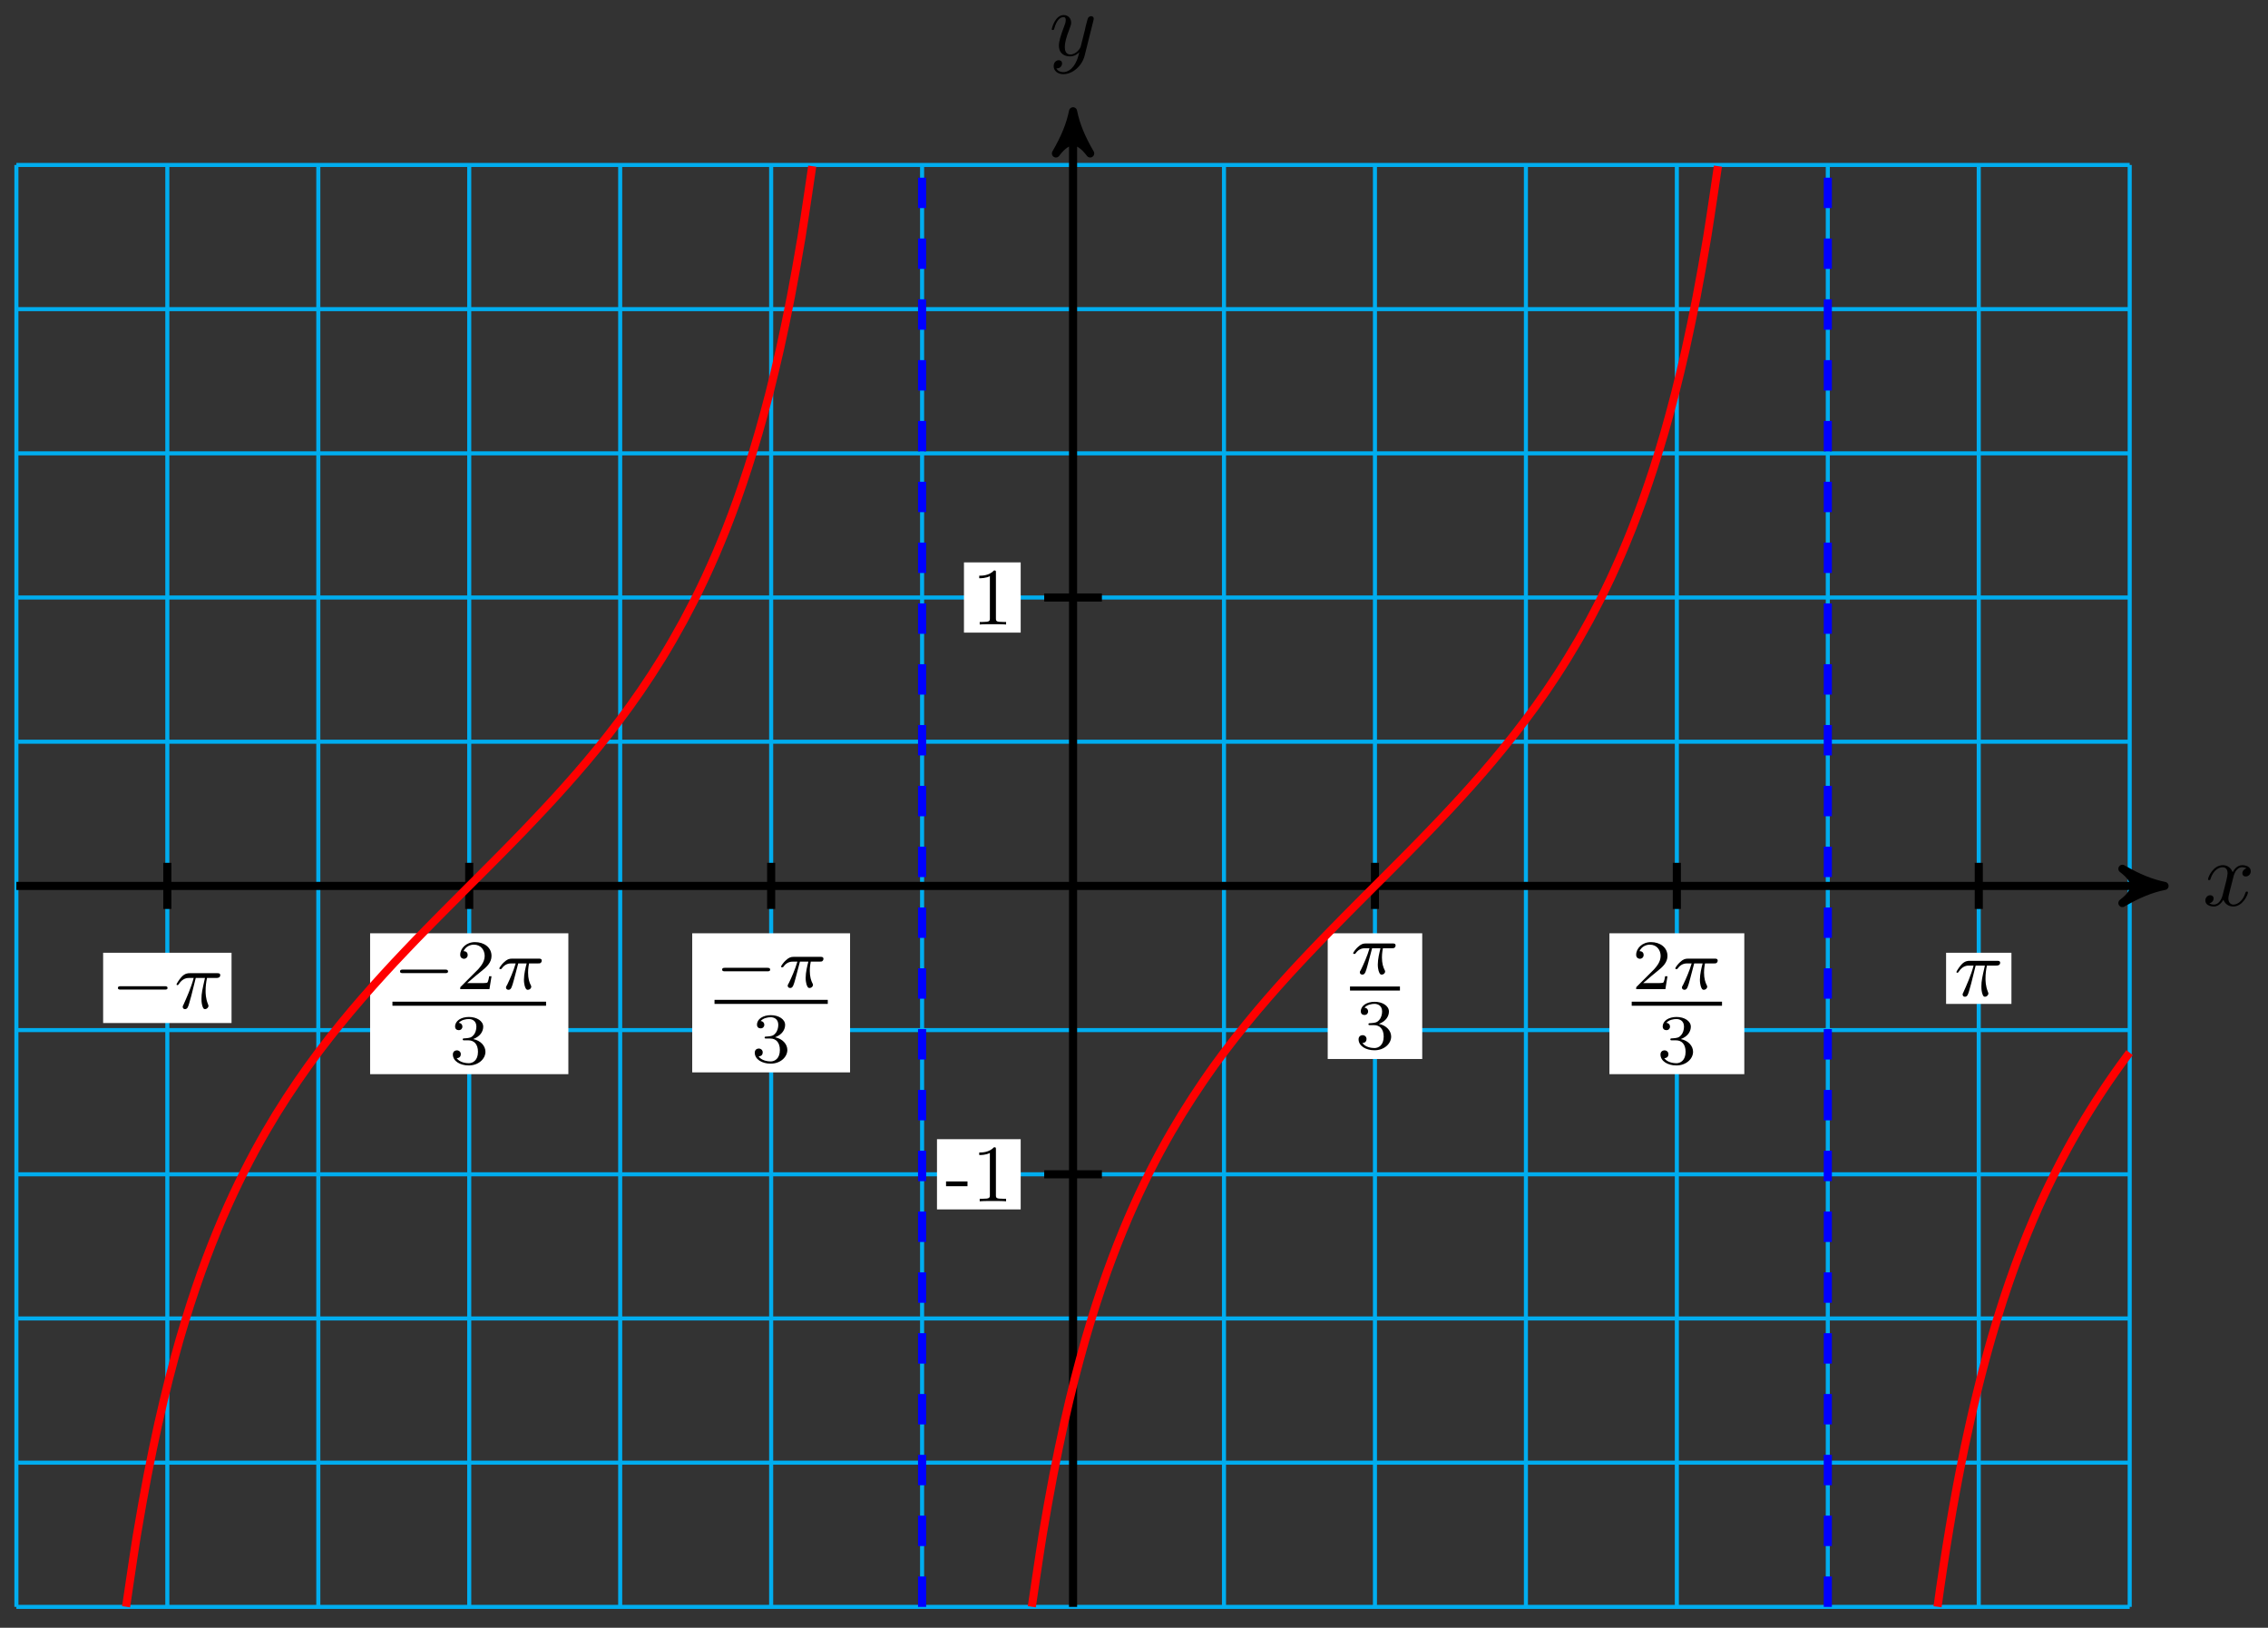 <?xml version="1.0" encoding="UTF-8"?>
<svg xmlns="http://www.w3.org/2000/svg" xmlns:xlink="http://www.w3.org/1999/xlink" width="223pt" height="160pt" viewBox="0 0 223 160" version="1.1">
<rect x="0" y="0" width="223" height="160" fill="#333333" stroke="none"/>
<defs>
<g>
<symbol overflow="visible" id="glyph0-0">
<path style="stroke:none;" d=""/>
</symbol>
<symbol overflow="visible" id="glyph0-1">
<path style="stroke:none;" d="M 3 -2.703 C 3.047 -2.938 3.25 -3.766 3.891 -3.766 C 3.922 -3.766 4.141 -3.766 4.328 -3.656 C 4.078 -3.609 3.906 -3.375 3.906 -3.172 C 3.906 -3.016 4 -2.859 4.25 -2.859 C 4.438 -2.859 4.734 -3.016 4.734 -3.375 C 4.734 -3.844 4.203 -3.969 3.891 -3.969 C 3.375 -3.969 3.062 -3.484 2.953 -3.281 C 2.719 -3.875 2.25 -3.969 1.984 -3.969 C 1.047 -3.969 0.531 -2.812 0.531 -2.578 C 0.531 -2.5 0.625 -2.5 0.641 -2.5 C 0.719 -2.5 0.75 -2.516 0.766 -2.594 C 1.062 -3.547 1.656 -3.766 1.969 -3.766 C 2.141 -3.766 2.453 -3.688 2.453 -3.172 C 2.453 -2.891 2.297 -2.281 1.969 -1.031 C 1.828 -0.469 1.5 -0.094 1.109 -0.094 C 1.062 -0.094 0.859 -0.094 0.656 -0.219 C 0.891 -0.266 1.078 -0.453 1.078 -0.703 C 1.078 -0.938 0.891 -1.016 0.75 -1.016 C 0.484 -1.016 0.266 -0.781 0.266 -0.5 C 0.266 -0.078 0.703 0.094 1.109 0.094 C 1.688 0.094 2.016 -0.531 2.047 -0.578 C 2.156 -0.25 2.469 0.094 3.016 0.094 C 3.938 0.094 4.453 -1.062 4.453 -1.281 C 4.453 -1.375 4.375 -1.375 4.344 -1.375 C 4.266 -1.375 4.25 -1.344 4.219 -1.281 C 3.922 -0.312 3.312 -0.094 3.031 -0.094 C 2.688 -0.094 2.531 -0.391 2.531 -0.688 C 2.531 -0.891 2.594 -1.078 2.688 -1.484 Z M 3 -2.703 "/>
</symbol>
<symbol overflow="visible" id="glyph0-2">
<path style="stroke:none;" d="M 4.359 -3.422 C 4.391 -3.547 4.391 -3.562 4.391 -3.625 C 4.391 -3.781 4.266 -3.859 4.141 -3.859 C 4.047 -3.859 3.906 -3.812 3.828 -3.672 C 3.797 -3.625 3.734 -3.359 3.688 -3.188 C 3.625 -2.953 3.562 -2.719 3.516 -2.469 L 3.109 -0.859 C 3.078 -0.719 2.688 -0.094 2.094 -0.094 C 1.641 -0.094 1.547 -0.5 1.547 -0.828 C 1.547 -1.234 1.688 -1.797 2 -2.578 C 2.141 -2.953 2.172 -3.047 2.172 -3.234 C 2.172 -3.625 1.891 -3.969 1.438 -3.969 C 0.594 -3.969 0.266 -2.656 0.266 -2.578 C 0.266 -2.5 0.344 -2.5 0.375 -2.5 C 0.453 -2.5 0.469 -2.516 0.516 -2.656 C 0.75 -3.5 1.109 -3.766 1.422 -3.766 C 1.484 -3.766 1.641 -3.766 1.641 -3.484 C 1.641 -3.25 1.547 -3.016 1.484 -2.859 C 1.125 -1.906 0.969 -1.391 0.969 -0.969 C 0.969 -0.172 1.531 0.094 2.062 0.094 C 2.406 0.094 2.719 -0.047 2.969 -0.312 C 2.859 0.156 2.75 0.594 2.391 1.078 C 2.156 1.375 1.812 1.641 1.406 1.641 C 1.281 1.641 0.875 1.609 0.719 1.266 C 0.859 1.266 0.984 1.266 1.109 1.156 C 1.188 1.078 1.281 0.953 1.281 0.797 C 1.281 0.516 1.047 0.469 0.953 0.469 C 0.75 0.469 0.453 0.625 0.453 1.062 C 0.453 1.5 0.844 1.844 1.406 1.844 C 2.328 1.844 3.25 1.016 3.5 0.016 Z M 4.359 -3.422 "/>
</symbol>
<symbol overflow="visible" id="glyph1-0">
<path style="stroke:none;" d=""/>
</symbol>
<symbol overflow="visible" id="glyph1-1">
<path style="stroke:none;" d="M 2.203 -1.484 L 2.203 -1.953 L 0.094 -1.953 L 0.094 -1.484 Z M 2.203 -1.484 "/>
</symbol>
<symbol overflow="visible" id="glyph1-2">
<path style="stroke:none;" d="M 3.344 0 L 3.344 -0.25 L 3.078 -0.25 C 2.359 -0.25 2.344 -0.328 2.344 -0.625 L 2.344 -5.094 C 2.344 -5.297 2.344 -5.312 2.156 -5.312 C 1.672 -4.797 0.969 -4.797 0.703 -4.797 L 0.703 -4.547 C 0.875 -4.547 1.344 -4.547 1.75 -4.75 L 1.75 -0.625 C 1.75 -0.344 1.734 -0.25 1.016 -0.25 L 0.75 -0.25 L 0.75 0 C 1.031 -0.031 1.734 -0.031 2.047 -0.031 C 2.359 -0.031 3.062 -0.031 3.344 0 Z M 3.344 0 "/>
</symbol>
<symbol overflow="visible" id="glyph2-0">
<path style="stroke:none;" d=""/>
</symbol>
<symbol overflow="visible" id="glyph2-1">
<path style="stroke:none;" d="M 5.188 -1.578 C 5.297 -1.578 5.469 -1.578 5.469 -1.734 C 5.469 -1.922 5.297 -1.922 5.188 -1.922 L 1.031 -1.922 C 0.922 -1.922 0.75 -1.922 0.75 -1.75 C 0.75 -1.578 0.906 -1.578 1.031 -1.578 Z M 5.188 -1.578 "/>
</symbol>
<symbol overflow="visible" id="glyph3-0">
<path style="stroke:none;" d=""/>
</symbol>
<symbol overflow="visible" id="glyph3-1">
<path style="stroke:none;" d="M 3.516 -1.266 L 3.281 -1.266 C 3.266 -1.109 3.188 -0.703 3.094 -0.641 C 3.047 -0.594 2.516 -0.594 2.406 -0.594 L 1.125 -0.594 C 1.859 -1.234 2.109 -1.438 2.516 -1.766 C 3.031 -2.172 3.516 -2.609 3.516 -3.266 C 3.516 -4.109 2.781 -4.625 1.891 -4.625 C 1.031 -4.625 0.438 -4.016 0.438 -3.375 C 0.438 -3.031 0.734 -2.984 0.812 -2.984 C 0.969 -2.984 1.172 -3.109 1.172 -3.359 C 1.172 -3.484 1.125 -3.734 0.766 -3.734 C 0.984 -4.219 1.453 -4.375 1.781 -4.375 C 2.484 -4.375 2.844 -3.828 2.844 -3.266 C 2.844 -2.656 2.406 -2.188 2.188 -1.938 L 0.516 -0.266 C 0.438 -0.203 0.438 -0.188 0.438 0 L 3.312 0 Z M 3.516 -1.266 "/>
</symbol>
<symbol overflow="visible" id="glyph3-2">
<path style="stroke:none;" d="M 1.906 -2.328 C 2.453 -2.328 2.844 -1.953 2.844 -1.203 C 2.844 -0.344 2.328 -0.078 1.938 -0.078 C 1.656 -0.078 1.031 -0.156 0.75 -0.578 C 1.078 -0.578 1.156 -0.812 1.156 -0.969 C 1.156 -1.188 0.984 -1.344 0.766 -1.344 C 0.578 -1.344 0.375 -1.219 0.375 -0.938 C 0.375 -0.281 1.094 0.141 1.938 0.141 C 2.906 0.141 3.578 -0.516 3.578 -1.203 C 3.578 -1.75 3.141 -2.297 2.375 -2.453 C 3.094 -2.719 3.359 -3.234 3.359 -3.672 C 3.359 -4.219 2.734 -4.625 1.953 -4.625 C 1.188 -4.625 0.594 -4.25 0.594 -3.688 C 0.594 -3.453 0.75 -3.328 0.953 -3.328 C 1.172 -3.328 1.312 -3.484 1.312 -3.672 C 1.312 -3.875 1.172 -4.031 0.953 -4.047 C 1.203 -4.344 1.672 -4.422 1.938 -4.422 C 2.25 -4.422 2.688 -4.266 2.688 -3.672 C 2.688 -3.375 2.594 -3.047 2.406 -2.844 C 2.188 -2.578 1.984 -2.562 1.641 -2.531 C 1.469 -2.516 1.453 -2.516 1.422 -2.516 C 1.406 -2.516 1.344 -2.5 1.344 -2.422 C 1.344 -2.328 1.406 -2.328 1.531 -2.328 Z M 1.906 -2.328 "/>
</symbol>
<symbol overflow="visible" id="glyph4-0">
<path style="stroke:none;" d=""/>
</symbol>
<symbol overflow="visible" id="glyph4-1">
<path style="stroke:none;" d="M 2.172 -2.531 L 3 -2.531 C 2.891 -2.109 2.734 -1.484 2.734 -0.922 C 2.734 -0.641 2.781 -0.453 2.812 -0.312 C 2.922 0.047 3.016 0.062 3.125 0.062 C 3.297 0.062 3.453 -0.078 3.453 -0.25 C 3.453 -0.297 3.438 -0.328 3.406 -0.391 C 3.266 -0.656 3.141 -1.047 3.141 -1.625 C 3.141 -1.75 3.141 -2.031 3.234 -2.531 L 4.109 -2.531 C 4.234 -2.531 4.297 -2.531 4.375 -2.578 C 4.469 -2.656 4.484 -2.766 4.484 -2.797 C 4.484 -3 4.312 -3 4.188 -3 L 1.562 -3 C 1.281 -3 1.078 -2.938 0.766 -2.641 C 0.578 -2.484 0.312 -2.109 0.312 -2.047 C 0.312 -1.969 0.406 -1.969 0.438 -1.969 C 0.516 -1.969 0.516 -1.984 0.562 -2.047 C 0.906 -2.531 1.344 -2.531 1.5 -2.531 L 1.922 -2.531 C 1.703 -1.766 1.328 -0.938 1.125 -0.516 C 1.078 -0.438 1.016 -0.281 0.984 -0.266 C 0.984 -0.234 0.969 -0.203 0.969 -0.156 C 0.969 -0.047 1.047 0.062 1.219 0.062 C 1.484 0.062 1.562 -0.25 1.734 -0.875 Z M 2.172 -2.531 "/>
</symbol>
<symbol overflow="visible" id="glyph5-0">
<path style="stroke:none;" d=""/>
</symbol>
<symbol overflow="visible" id="glyph5-1">
<path style="stroke:none;" d="M 5.25 -1.828 C 5.391 -1.828 5.531 -1.828 5.531 -1.984 C 5.531 -2.156 5.391 -2.156 5.25 -2.156 L 0.938 -2.156 C 0.812 -2.156 0.656 -2.156 0.656 -1.984 C 0.656 -1.828 0.812 -1.828 0.938 -1.828 Z M 5.25 -1.828 "/>
</symbol>
<symbol overflow="visible" id="glyph6-0">
<path style="stroke:none;" d=""/>
</symbol>
<symbol overflow="visible" id="glyph6-1">
<path style="stroke:none;" d="M 2.109 -2.969 L 3.016 -2.969 C 2.75 -1.797 2.672 -1.453 2.672 -0.922 C 2.672 -0.797 2.672 -0.578 2.734 -0.312 C 2.828 0.047 2.906 0.094 3.031 0.094 C 3.188 0.094 3.359 -0.062 3.359 -0.219 C 3.359 -0.266 3.359 -0.281 3.312 -0.391 C 3.078 -0.969 3.078 -1.484 3.078 -1.703 C 3.078 -2.125 3.125 -2.562 3.219 -2.969 L 4.125 -2.969 C 4.234 -2.969 4.516 -2.969 4.516 -3.25 C 4.516 -3.438 4.344 -3.438 4.203 -3.438 L 1.531 -3.438 C 1.359 -3.438 1.047 -3.438 0.703 -3.062 C 0.422 -2.75 0.219 -2.375 0.219 -2.344 C 0.219 -2.328 0.219 -2.266 0.312 -2.266 C 0.375 -2.266 0.391 -2.297 0.438 -2.359 C 0.828 -2.969 1.297 -2.969 1.453 -2.969 L 1.906 -2.969 C 1.656 -2.016 1.219 -1.047 0.891 -0.312 C 0.828 -0.203 0.828 -0.188 0.828 -0.125 C 0.828 0.031 0.953 0.094 1.047 0.094 C 1.297 0.094 1.359 -0.141 1.453 -0.438 C 1.562 -0.797 1.562 -0.812 1.672 -1.219 Z M 2.109 -2.969 "/>
</symbol>
</g>
</defs>
<g id="surface1">
<path style="fill:none;stroke-width:0.399;stroke-linecap:butt;stroke-linejoin:miter;stroke:rgb(0%,67.839%,93.729%);stroke-opacity:1;stroke-miterlimit:10;" d="M -103.898 -70.868 L 103.895 -70.868 M -103.898 -56.693 L 103.895 -56.693 M -103.898 -42.519 L 103.895 -42.519 M -103.898 -28.348 L 103.895 -28.348 M -103.898 -14.173 L 103.895 -14.173 M -103.898 -0.002 L 103.895 -0.002 M -103.898 14.173 L 103.895 14.173 M -103.898 28.348 L 103.895 28.348 M -103.898 42.519 L 103.895 42.519 M -103.898 56.694 L 103.895 56.694 M -103.898 70.865 L 103.895 70.865 M -103.894 -70.868 L -103.894 70.865 M -89.054 -70.868 L -89.054 70.865 M -74.21 -70.868 L -74.21 70.865 M -59.37 -70.868 L -59.37 70.865 M -44.527 -70.868 L -44.527 70.865 M -29.683 -70.868 L -29.683 70.865 M -14.843 -70.868 L -14.843 70.865 M 0.001 -70.868 L 0.001 70.865 M 14.841 -70.868 L 14.841 70.865 M 29.684 -70.868 L 29.684 70.865 M 44.528 -70.868 L 44.528 70.865 M 59.368 -70.868 L 59.368 70.865 M 74.212 -70.868 L 74.212 70.865 M 89.052 -70.868 L 89.052 70.865 M 103.895 -70.868 L 103.895 70.865 " transform="matrix(1,0,0,-1,105.507,87.08)"/>
<path style="fill:none;stroke-width:0.797;stroke-linecap:butt;stroke-linejoin:miter;stroke:rgb(0%,0%,0%);stroke-opacity:1;stroke-miterlimit:10;" d="M -103.898 -0.002 L 106.282 -0.002 " transform="matrix(1,0,0,-1,105.507,87.08)"/>
<path style="fill-rule:nonzero;fill:rgb(0%,0%,0%);fill-opacity:1;stroke-width:0.797;stroke-linecap:butt;stroke-linejoin:round;stroke:rgb(0%,0%,0%);stroke-opacity:1;stroke-miterlimit:10;" d="M 1.038 -0.002 C -0.259 0.26 -1.556 0.776 -3.107 1.682 C -1.556 0.518 -1.556 -0.517 -3.107 -1.685 C -1.556 -0.779 -0.259 -0.259 1.038 -0.002 Z M 1.038 -0.002 " transform="matrix(1,0,0,-1,211.79,87.08)"/>
<g style="fill:rgb(0%,0%,0%);fill-opacity:1;">
  <use xlink:href="#glyph0-1" x="216.572" y="89.011"/>
</g>
<path style="fill:none;stroke-width:0.797;stroke-linecap:butt;stroke-linejoin:miter;stroke:rgb(0%,0%,0%);stroke-opacity:1;stroke-miterlimit:10;" d="M 0.001 -70.868 L 0.001 75.103 " transform="matrix(1,0,0,-1,105.507,87.08)"/>
<path style="fill-rule:nonzero;fill:rgb(0%,0%,0%);fill-opacity:1;stroke-width:0.797;stroke-linecap:butt;stroke-linejoin:round;stroke:rgb(0%,0%,0%);stroke-opacity:1;stroke-miterlimit:10;" d="M 1.037 -0.001 C -0.26 0.261 -1.553 0.777 -3.108 1.683 C -1.553 0.519 -1.553 -0.516 -3.108 -1.684 C -1.553 -0.778 -0.26 -0.259 1.037 -0.001 Z M 1.037 -0.001 " transform="matrix(0,-1,-1,0,105.507,11.974)"/>
<g style="fill:rgb(0%,0%,0%);fill-opacity:1;">
  <use xlink:href="#glyph0-2" x="103.148" y="5.449"/>
</g>
<path style="fill:none;stroke-width:0.797;stroke-linecap:butt;stroke-linejoin:miter;stroke:rgb(0%,0%,0%);stroke-opacity:1;stroke-miterlimit:10;" d="M 2.837 -28.348 L -2.835 -28.348 " transform="matrix(1,0,0,-1,105.507,87.08)"/>
<path style=" stroke:none;fill-rule:nonzero;fill:rgb(100%,100%,100%);fill-opacity:1;" d="M 100.359 111.977 L 92.129 111.977 L 92.129 118.879 L 100.359 118.879 Z M 100.359 111.977 "/>
<g style="fill:rgb(0%,0%,0%);fill-opacity:1;">
  <use xlink:href="#glyph1-1" x="92.925" y="118.083"/>
  <use xlink:href="#glyph1-2" x="95.579" y="118.083"/>
</g>
<path style="fill:none;stroke-width:0.797;stroke-linecap:butt;stroke-linejoin:miter;stroke:rgb(0%,0%,0%);stroke-opacity:1;stroke-miterlimit:10;" d="M 2.837 28.348 L -2.835 28.348 " transform="matrix(1,0,0,-1,105.507,87.08)"/>
<path style=" stroke:none;fill-rule:nonzero;fill:rgb(100%,100%,100%);fill-opacity:1;" d="M 100.359 55.281 L 94.781 55.281 L 94.781 62.184 L 100.359 62.184 Z M 100.359 55.281 "/>
<g style="fill:rgb(0%,0%,0%);fill-opacity:1;">
  <use xlink:href="#glyph1-2" x="95.58" y="61.386"/>
</g>
<path style="fill:none;stroke-width:0.797;stroke-linecap:butt;stroke-linejoin:miter;stroke:rgb(0%,0%,0%);stroke-opacity:1;stroke-miterlimit:10;" d="M -59.37 2.268 L -59.37 -2.267 " transform="matrix(1,0,0,-1,105.507,87.08)"/>
<path style=" stroke:none;fill-rule:nonzero;fill:rgb(100%,100%,100%);fill-opacity:1;" d="M 36.391 105.586 L 55.883 105.586 L 55.883 91.738 L 36.391 91.738 Z M 36.391 105.586 "/>
<g style="fill:rgb(0%,0%,0%);fill-opacity:1;">
  <use xlink:href="#glyph2-1" x="38.585" y="97.23"/>
</g>
<g style="fill:rgb(0%,0%,0%);fill-opacity:1;">
  <use xlink:href="#glyph3-1" x="44.812" y="97.23"/>
</g>
<g style="fill:rgb(0%,0%,0%);fill-opacity:1;">
  <use xlink:href="#glyph4-1" x="48.783" y="97.23"/>
</g>
<path style="fill:none;stroke-width:0.399;stroke-linecap:butt;stroke-linejoin:miter;stroke:rgb(0%,0%,0%);stroke-opacity:1;stroke-miterlimit:10;" d="M 191.704 -71.596 L 206.809 -71.596 " transform="matrix(1,0,0,-1,-153.118,27.064)"/>
<g style="fill:rgb(0%,0%,0%);fill-opacity:1;">
  <use xlink:href="#glyph3-2" x="44.153" y="104.588"/>
</g>
<path style="fill:none;stroke-width:0.797;stroke-linecap:butt;stroke-linejoin:miter;stroke:rgb(0%,0%,0%);stroke-opacity:1;stroke-miterlimit:10;" d="M -29.683 2.268 L -29.683 -2.267 " transform="matrix(1,0,0,-1,105.507,87.08)"/>
<path style=" stroke:none;fill-rule:nonzero;fill:rgb(100%,100%,100%);fill-opacity:1;" d="M 68.062 105.41 L 83.582 105.41 L 83.582 91.738 L 68.062 91.738 Z M 68.062 105.41 "/>
<g style="fill:rgb(0%,0%,0%);fill-opacity:1;">
  <use xlink:href="#glyph2-1" x="70.255" y="97.053"/>
</g>
<g style="fill:rgb(0%,0%,0%);fill-opacity:1;">
  <use xlink:href="#glyph4-1" x="76.482" y="97.053"/>
</g>
<path style="fill:none;stroke-width:0.399;stroke-linecap:butt;stroke-linejoin:miter;stroke:rgb(0%,0%,0%);stroke-opacity:1;stroke-miterlimit:10;" d="M 191.702 -71.593 L 202.839 -71.593 " transform="matrix(1,0,0,-1,-121.448,26.887)"/>
<g style="fill:rgb(0%,0%,0%);fill-opacity:1;">
  <use xlink:href="#glyph3-2" x="73.837" y="104.411"/>
</g>
<path style="fill:none;stroke-width:0.797;stroke-linecap:butt;stroke-linejoin:miter;stroke:rgb(0%,0%,0%);stroke-opacity:1;stroke-miterlimit:10;" d="M 29.684 2.268 L 29.684 -2.267 " transform="matrix(1,0,0,-1,105.507,87.08)"/>
<path style=" stroke:none;fill-rule:nonzero;fill:rgb(100%,100%,100%);fill-opacity:1;" d="M 130.547 104.094 L 139.84 104.094 L 139.84 91.738 L 130.547 91.738 Z M 130.547 104.094 "/>
<g style="fill:rgb(0%,0%,0%);fill-opacity:1;">
  <use xlink:href="#glyph4-1" x="132.738" y="95.738"/>
</g>
<path style="fill:none;stroke-width:0.399;stroke-linecap:butt;stroke-linejoin:miter;stroke:rgb(0%,0%,0%);stroke-opacity:1;stroke-miterlimit:10;" d="M 191.703 -71.596 L 196.613 -71.596 " transform="matrix(1,0,0,-1,-58.965,25.572)"/>
<g style="fill:rgb(0%,0%,0%);fill-opacity:1;">
  <use xlink:href="#glyph3-2" x="133.207" y="103.096"/>
</g>
<path style="fill:none;stroke-width:0.797;stroke-linecap:butt;stroke-linejoin:miter;stroke:rgb(0%,0%,0%);stroke-opacity:1;stroke-miterlimit:10;" d="M 59.368 2.268 L 59.368 -2.267 " transform="matrix(1,0,0,-1,105.507,87.08)"/>
<path style=" stroke:none;fill-rule:nonzero;fill:rgb(100%,100%,100%);fill-opacity:1;" d="M 158.246 105.586 L 171.508 105.586 L 171.508 91.738 L 158.246 91.738 Z M 158.246 105.586 "/>
<g style="fill:rgb(0%,0%,0%);fill-opacity:1;">
  <use xlink:href="#glyph3-1" x="160.437" y="97.23"/>
</g>
<g style="fill:rgb(0%,0%,0%);fill-opacity:1;">
  <use xlink:href="#glyph4-1" x="164.408" y="97.23"/>
</g>
<path style="fill:none;stroke-width:0.399;stroke-linecap:butt;stroke-linejoin:miter;stroke:rgb(0%,0%,0%);stroke-opacity:1;stroke-miterlimit:10;" d="M 191.703 -71.596 L 200.582 -71.596 " transform="matrix(1,0,0,-1,-31.266,27.064)"/>
<g style="fill:rgb(0%,0%,0%);fill-opacity:1;">
  <use xlink:href="#glyph3-2" x="162.891" y="104.588"/>
</g>
<path style="fill:none;stroke-width:0.797;stroke-linecap:butt;stroke-linejoin:miter;stroke:rgb(0%,0%,0%);stroke-opacity:1;stroke-miterlimit:10;" d="M -89.054 2.268 L -89.054 -2.267 " transform="matrix(1,0,0,-1,105.507,87.08)"/>
<path style=" stroke:none;fill-rule:nonzero;fill:rgb(100%,100%,100%);fill-opacity:1;" d="M 22.766 93.652 L 10.141 93.652 L 10.141 100.559 L 22.766 100.559 Z M 22.766 93.652 "/>
<g style="fill:rgb(0%,0%,0%);fill-opacity:1;">
  <use xlink:href="#glyph5-1" x="10.939" y="99.099"/>
</g>
<g style="fill:rgb(0%,0%,0%);fill-opacity:1;">
  <use xlink:href="#glyph6-1" x="17.138" y="99.098"/>
</g>
<path style="fill:none;stroke-width:0.797;stroke-linecap:butt;stroke-linejoin:miter;stroke:rgb(0%,0%,0%);stroke-opacity:1;stroke-miterlimit:10;" d="M 89.055 2.268 L 89.055 -2.267 " transform="matrix(1,0,0,-1,105.507,87.08)"/>
<path style=" stroke:none;fill-rule:nonzero;fill:rgb(100%,100%,100%);fill-opacity:1;" d="M 197.773 93.652 L 191.348 93.652 L 191.348 98.68 L 197.773 98.68 Z M 197.773 93.652 "/>
<g style="fill:rgb(0%,0%,0%);fill-opacity:1;">
  <use xlink:href="#glyph6-1" x="192.147" y="97.881"/>
</g>
<path style="fill:none;stroke-width:0.797;stroke-linecap:butt;stroke-linejoin:miter;stroke:rgb(0%,0%,100%);stroke-opacity:1;stroke-dasharray:2.989,2.989;stroke-miterlimit:10;" d="M -14.843 -70.868 L -14.843 70.865 " transform="matrix(1,0,0,-1,105.507,87.08)"/>
<path style="fill:none;stroke-width:0.797;stroke-linecap:butt;stroke-linejoin:miter;stroke:rgb(0%,0%,100%);stroke-opacity:1;stroke-dasharray:2.989,2.989;stroke-miterlimit:10;" d="M 74.212 -70.868 L 74.212 70.865 " transform="matrix(1,0,0,-1,105.507,87.08)"/>
<path style="fill:none;stroke-width:0.797;stroke-linecap:butt;stroke-linejoin:miter;stroke:rgb(100%,0%,0%);stroke-opacity:1;stroke-miterlimit:10;" d="M -4.054 -70.857 C -4.054 -70.857 -3.292 -65.65 -2.999 -63.857 C -2.706 -62.068 -2.237 -59.475 -1.944 -57.947 C -1.652 -56.424 -1.183 -54.186 -0.89 -52.87 C -0.601 -51.553 -0.128 -49.608 0.161 -48.46 C 0.454 -47.307 0.923 -45.589 1.216 -44.569 C 1.509 -43.55 1.977 -42.023 2.27 -41.112 C 2.563 -40.198 3.032 -38.823 3.325 -38.003 C 3.618 -37.183 4.087 -35.941 4.38 -35.195 C 4.673 -34.449 5.141 -33.312 5.434 -32.632 C 5.727 -31.949 6.196 -30.906 6.489 -30.281 C 6.778 -29.652 7.247 -28.691 7.54 -28.109 C 7.833 -27.527 8.302 -26.633 8.595 -26.09 C 8.888 -25.547 9.356 -24.715 9.649 -24.207 C 9.942 -23.699 10.411 -22.914 10.704 -22.438 C 10.997 -21.961 11.466 -21.223 11.759 -20.774 C 12.052 -20.325 12.52 -19.622 12.813 -19.196 C 13.102 -18.766 13.575 -18.102 13.864 -17.692 C 14.157 -17.286 14.626 -16.653 14.919 -16.262 C 15.212 -15.872 15.681 -15.262 15.973 -14.891 C 16.266 -14.516 16.735 -13.93 17.028 -13.571 C 17.321 -13.208 17.79 -12.641 18.083 -12.294 C 18.376 -11.946 18.845 -11.399 19.138 -11.063 C 19.43 -10.728 19.899 -10.192 20.192 -9.864 C 20.481 -9.536 20.954 -9.017 21.243 -8.696 C 21.536 -8.376 22.005 -7.872 22.298 -7.556 C 22.591 -7.243 23.059 -6.747 23.352 -6.439 C 23.645 -6.13 24.114 -5.642 24.407 -5.337 C 24.7 -5.036 25.169 -4.552 25.462 -4.255 C 25.755 -3.954 26.223 -3.478 26.516 -3.181 C 26.809 -2.884 27.278 -2.412 27.567 -2.119 C 27.86 -1.826 28.329 -1.353 28.622 -1.06 C 28.915 -0.767 29.384 -0.298 29.677 -0.005 C 29.97 0.284 30.438 0.752 30.731 1.045 C 31.024 1.338 31.493 1.811 31.786 2.104 C 32.079 2.397 32.548 2.869 32.841 3.166 C 33.134 3.463 33.602 3.94 33.895 4.24 C 34.184 4.537 34.657 5.022 34.946 5.322 C 35.239 5.627 35.708 6.115 36.001 6.424 C 36.294 6.732 36.763 7.228 37.056 7.541 C 37.348 7.853 37.817 8.361 38.11 8.681 C 38.403 9.002 38.872 9.521 39.165 9.849 C 39.458 10.177 39.927 10.709 40.22 11.045 C 40.513 11.384 40.981 11.931 41.274 12.279 C 41.563 12.627 42.032 13.193 42.325 13.552 C 42.618 13.912 43.087 14.498 43.38 14.873 C 43.673 15.244 44.141 15.853 44.434 16.244 C 44.727 16.63 45.196 17.267 45.489 17.673 C 45.782 18.079 46.251 18.747 46.544 19.173 C 46.837 19.599 47.306 20.302 47.598 20.751 C 47.888 21.2 48.36 21.939 48.649 22.415 C 48.942 22.892 49.411 23.677 49.704 24.181 C 49.997 24.688 50.466 25.524 50.759 26.063 C 51.052 26.606 51.52 27.501 51.813 28.079 C 52.106 28.661 52.575 29.622 52.868 30.247 C 53.161 30.875 53.63 31.918 53.923 32.598 C 54.216 33.278 54.684 34.41 54.977 35.156 C 55.266 35.899 55.739 37.145 56.028 37.965 C 56.321 38.785 56.79 40.156 57.083 41.066 C 57.376 41.976 57.845 43.5 58.138 44.519 C 58.431 45.535 58.899 47.249 59.192 48.398 C 59.485 49.55 59.954 51.488 60.247 52.804 C 60.54 54.116 61.009 56.351 61.302 57.87 C 61.595 59.393 62.063 61.983 62.352 63.768 C 62.645 65.553 63.407 70.748 63.407 70.748 " transform="matrix(1,0,0,-1,105.507,87.08)"/>
<path style="fill:none;stroke-width:0.797;stroke-linecap:butt;stroke-linejoin:miter;stroke:rgb(100%,0%,0%);stroke-opacity:1;stroke-miterlimit:10;" d="M -93.109 -70.857 C -93.109 -70.857 -92.347 -65.65 -92.054 -63.857 C -91.761 -62.068 -91.292 -59.475 -90.999 -57.947 C -90.706 -56.424 -90.237 -54.186 -89.945 -52.87 C -89.652 -51.553 -89.183 -49.608 -88.89 -48.46 C -88.601 -47.307 -88.128 -45.589 -87.839 -44.569 C -87.546 -43.55 -87.077 -42.023 -86.784 -41.112 C -86.491 -40.198 -86.023 -38.823 -85.73 -38.003 C -85.437 -37.183 -84.968 -35.941 -84.675 -35.195 C -84.382 -34.449 -83.913 -33.312 -83.62 -32.632 C -83.327 -31.949 -82.859 -30.906 -82.566 -30.281 C -82.273 -29.652 -81.804 -28.691 -81.511 -28.109 C -81.222 -27.527 -80.749 -26.633 -80.46 -26.09 C -80.167 -25.547 -79.698 -24.715 -79.405 -24.207 C -79.112 -23.699 -78.644 -22.914 -78.351 -22.438 C -78.058 -21.961 -77.589 -21.223 -77.296 -20.774 C -77.003 -20.325 -76.534 -19.622 -76.241 -19.196 C -75.948 -18.766 -75.48 -18.102 -75.187 -17.692 C -74.894 -17.286 -74.425 -16.653 -74.136 -16.262 C -73.843 -15.872 -73.374 -15.262 -73.081 -14.891 C -72.788 -14.516 -72.32 -13.93 -72.027 -13.571 C -71.734 -13.208 -71.265 -12.641 -70.972 -12.294 C -70.679 -11.946 -70.21 -11.399 -69.917 -11.063 C -69.624 -10.728 -69.155 -10.192 -68.862 -9.864 C -68.57 -9.536 -68.101 -9.017 -67.808 -8.696 C -67.519 -8.376 -67.046 -7.872 -66.757 -7.556 C -66.464 -7.243 -65.995 -6.747 -65.702 -6.439 C -65.409 -6.13 -64.941 -5.642 -64.648 -5.337 C -64.355 -5.036 -63.886 -4.552 -63.593 -4.255 C -63.3 -3.954 -62.831 -3.478 -62.538 -3.181 C -62.245 -2.884 -61.777 -2.412 -61.484 -2.119 C -61.191 -1.826 -60.722 -1.353 -60.429 -1.06 C -60.14 -0.767 -59.671 -0.298 -59.378 -0.005 C -59.085 0.284 -58.616 0.752 -58.323 1.045 C -58.03 1.338 -57.562 1.811 -57.269 2.104 C -56.976 2.397 -56.507 2.869 -56.214 3.166 C -55.921 3.463 -55.452 3.94 -55.159 4.24 C -54.866 4.537 -54.398 5.022 -54.105 5.322 C -53.816 5.627 -53.343 6.115 -53.054 6.424 C -52.761 6.732 -52.292 7.228 -51.999 7.541 C -51.706 7.853 -51.237 8.361 -50.944 8.681 C -50.652 9.002 -50.183 9.521 -49.89 9.849 C -49.597 10.177 -49.128 10.709 -48.835 11.045 C -48.542 11.384 -48.073 11.931 -47.78 12.279 C -47.487 12.627 -47.019 13.193 -46.726 13.552 C -46.437 13.912 -45.964 14.498 -45.675 14.873 C -45.382 15.244 -44.913 15.853 -44.62 16.244 C -44.327 16.63 -43.859 17.267 -43.566 17.673 C -43.273 18.079 -42.804 18.747 -42.511 19.173 C -42.218 19.599 -41.749 20.302 -41.456 20.751 C -41.163 21.2 -40.694 21.939 -40.402 22.415 C -40.109 22.892 -39.64 23.677 -39.351 24.181 C -39.058 24.688 -38.589 25.524 -38.296 26.063 C -38.003 26.606 -37.534 27.501 -37.241 28.079 C -36.948 28.661 -36.48 29.622 -36.187 30.247 C -35.894 30.875 -35.425 31.918 -35.132 32.598 C -34.839 33.278 -34.37 34.41 -34.077 35.156 C -33.784 35.899 -33.316 37.145 -33.023 37.965 C -32.734 38.785 -32.261 40.156 -31.972 41.066 C -31.679 41.976 -31.21 43.5 -30.917 44.519 C -30.624 45.535 -30.155 47.249 -29.862 48.398 C -29.57 49.55 -29.101 51.488 -28.808 52.804 C -28.515 54.116 -28.046 56.351 -27.753 57.87 C -27.46 59.393 -26.991 61.983 -26.698 63.768 C -26.405 65.553 -25.644 70.748 -25.644 70.748 " transform="matrix(1,0,0,-1,105.507,87.08)"/>
<path style="fill:none;stroke-width:0.797;stroke-linecap:butt;stroke-linejoin:miter;stroke:rgb(100%,0%,0%);stroke-opacity:1;stroke-miterlimit:10;" d="M 85.001 -70.857 C 85.001 -70.857 85.212 -69.337 85.294 -68.771 C 85.376 -68.208 85.509 -67.326 85.591 -66.791 C 85.673 -66.252 85.802 -65.416 85.884 -64.904 C 85.966 -64.392 86.098 -63.592 86.18 -63.103 C 86.263 -62.615 86.391 -61.849 86.473 -61.385 C 86.555 -60.916 86.688 -60.189 86.77 -59.744 C 86.852 -59.299 86.985 -58.6 87.063 -58.174 C 87.145 -57.748 87.278 -57.076 87.36 -56.666 C 87.442 -56.256 87.575 -55.615 87.653 -55.221 C 87.735 -54.83 87.868 -54.213 87.95 -53.838 C 88.032 -53.459 88.165 -52.866 88.247 -52.502 C 88.325 -52.139 88.458 -51.569 88.54 -51.221 C 88.622 -50.87 88.755 -50.319 88.837 -49.983 C 88.919 -49.647 89.048 -49.124 89.13 -48.799 C 89.212 -48.475 89.345 -47.964 89.427 -47.651 C 89.509 -47.339 89.638 -46.843 89.72 -46.538 C 89.802 -46.237 89.934 -45.764 90.016 -45.472 C 90.098 -45.179 90.227 -44.718 90.309 -44.433 C 90.391 -44.151 90.524 -43.702 90.606 -43.429 C 90.688 -43.155 90.817 -42.722 90.899 -42.46 C 90.981 -42.194 91.114 -41.773 91.196 -41.519 C 91.278 -41.261 91.407 -40.851 91.489 -40.601 C 91.571 -40.351 91.704 -39.956 91.786 -39.714 C 91.868 -39.472 91.997 -39.089 92.079 -38.855 C 92.161 -38.616 92.294 -38.245 92.376 -38.015 C 92.458 -37.788 92.587 -37.425 92.669 -37.202 C 92.751 -36.98 92.884 -36.628 92.966 -36.41 C 93.048 -36.191 93.177 -35.847 93.259 -35.636 C 93.341 -35.425 93.473 -35.093 93.555 -34.886 C 93.638 -34.679 93.766 -34.351 93.848 -34.152 C 93.93 -33.953 94.063 -33.636 94.145 -33.441 C 94.227 -33.246 94.356 -32.933 94.438 -32.742 C 94.52 -32.55 94.653 -32.246 94.735 -32.062 C 94.817 -31.875 94.946 -31.578 95.028 -31.394 C 95.11 -31.215 95.243 -30.926 95.325 -30.746 C 95.407 -30.57 95.54 -30.285 95.618 -30.113 C 95.7 -29.937 95.833 -29.66 95.915 -29.492 C 95.997 -29.32 96.13 -29.051 96.212 -28.883 C 96.29 -28.719 96.423 -28.453 96.505 -28.289 C 96.587 -28.125 96.72 -27.867 96.802 -27.707 C 96.88 -27.547 97.013 -27.293 97.095 -27.133 C 97.177 -26.977 97.309 -26.73 97.391 -26.574 C 97.473 -26.422 97.602 -26.176 97.684 -26.027 C 97.766 -25.875 97.899 -25.637 97.981 -25.488 C 98.063 -25.34 98.192 -25.106 98.274 -24.957 C 98.356 -24.813 98.489 -24.582 98.571 -24.442 C 98.653 -24.297 98.782 -24.07 98.864 -23.93 C 98.946 -23.789 99.079 -23.567 99.161 -23.43 C 99.243 -23.289 99.372 -23.071 99.454 -22.934 C 99.536 -22.801 99.669 -22.586 99.751 -22.453 C 99.833 -22.321 99.962 -22.106 100.044 -21.977 C 100.126 -21.844 100.259 -21.637 100.341 -21.508 C 100.423 -21.379 100.552 -21.172 100.634 -21.047 C 100.716 -20.918 100.848 -20.719 100.93 -20.594 C 101.013 -20.469 101.141 -20.266 101.223 -20.145 C 101.305 -20.02 101.438 -19.825 101.52 -19.704 C 101.602 -19.582 101.731 -19.391 101.813 -19.27 C 101.895 -19.149 102.028 -18.957 102.11 -18.84 C 102.192 -18.723 102.321 -18.536 102.403 -18.418 C 102.485 -18.301 102.618 -18.118 102.7 -18.001 C 102.782 -17.887 102.911 -17.704 102.993 -17.59 C 103.075 -17.477 103.208 -17.297 103.29 -17.184 C 103.372 -17.071 103.501 -16.895 103.583 -16.786 C 103.665 -16.672 103.88 -16.387 103.88 -16.387 " transform="matrix(1,0,0,-1,105.507,87.08)"/>
</g>
</svg>
